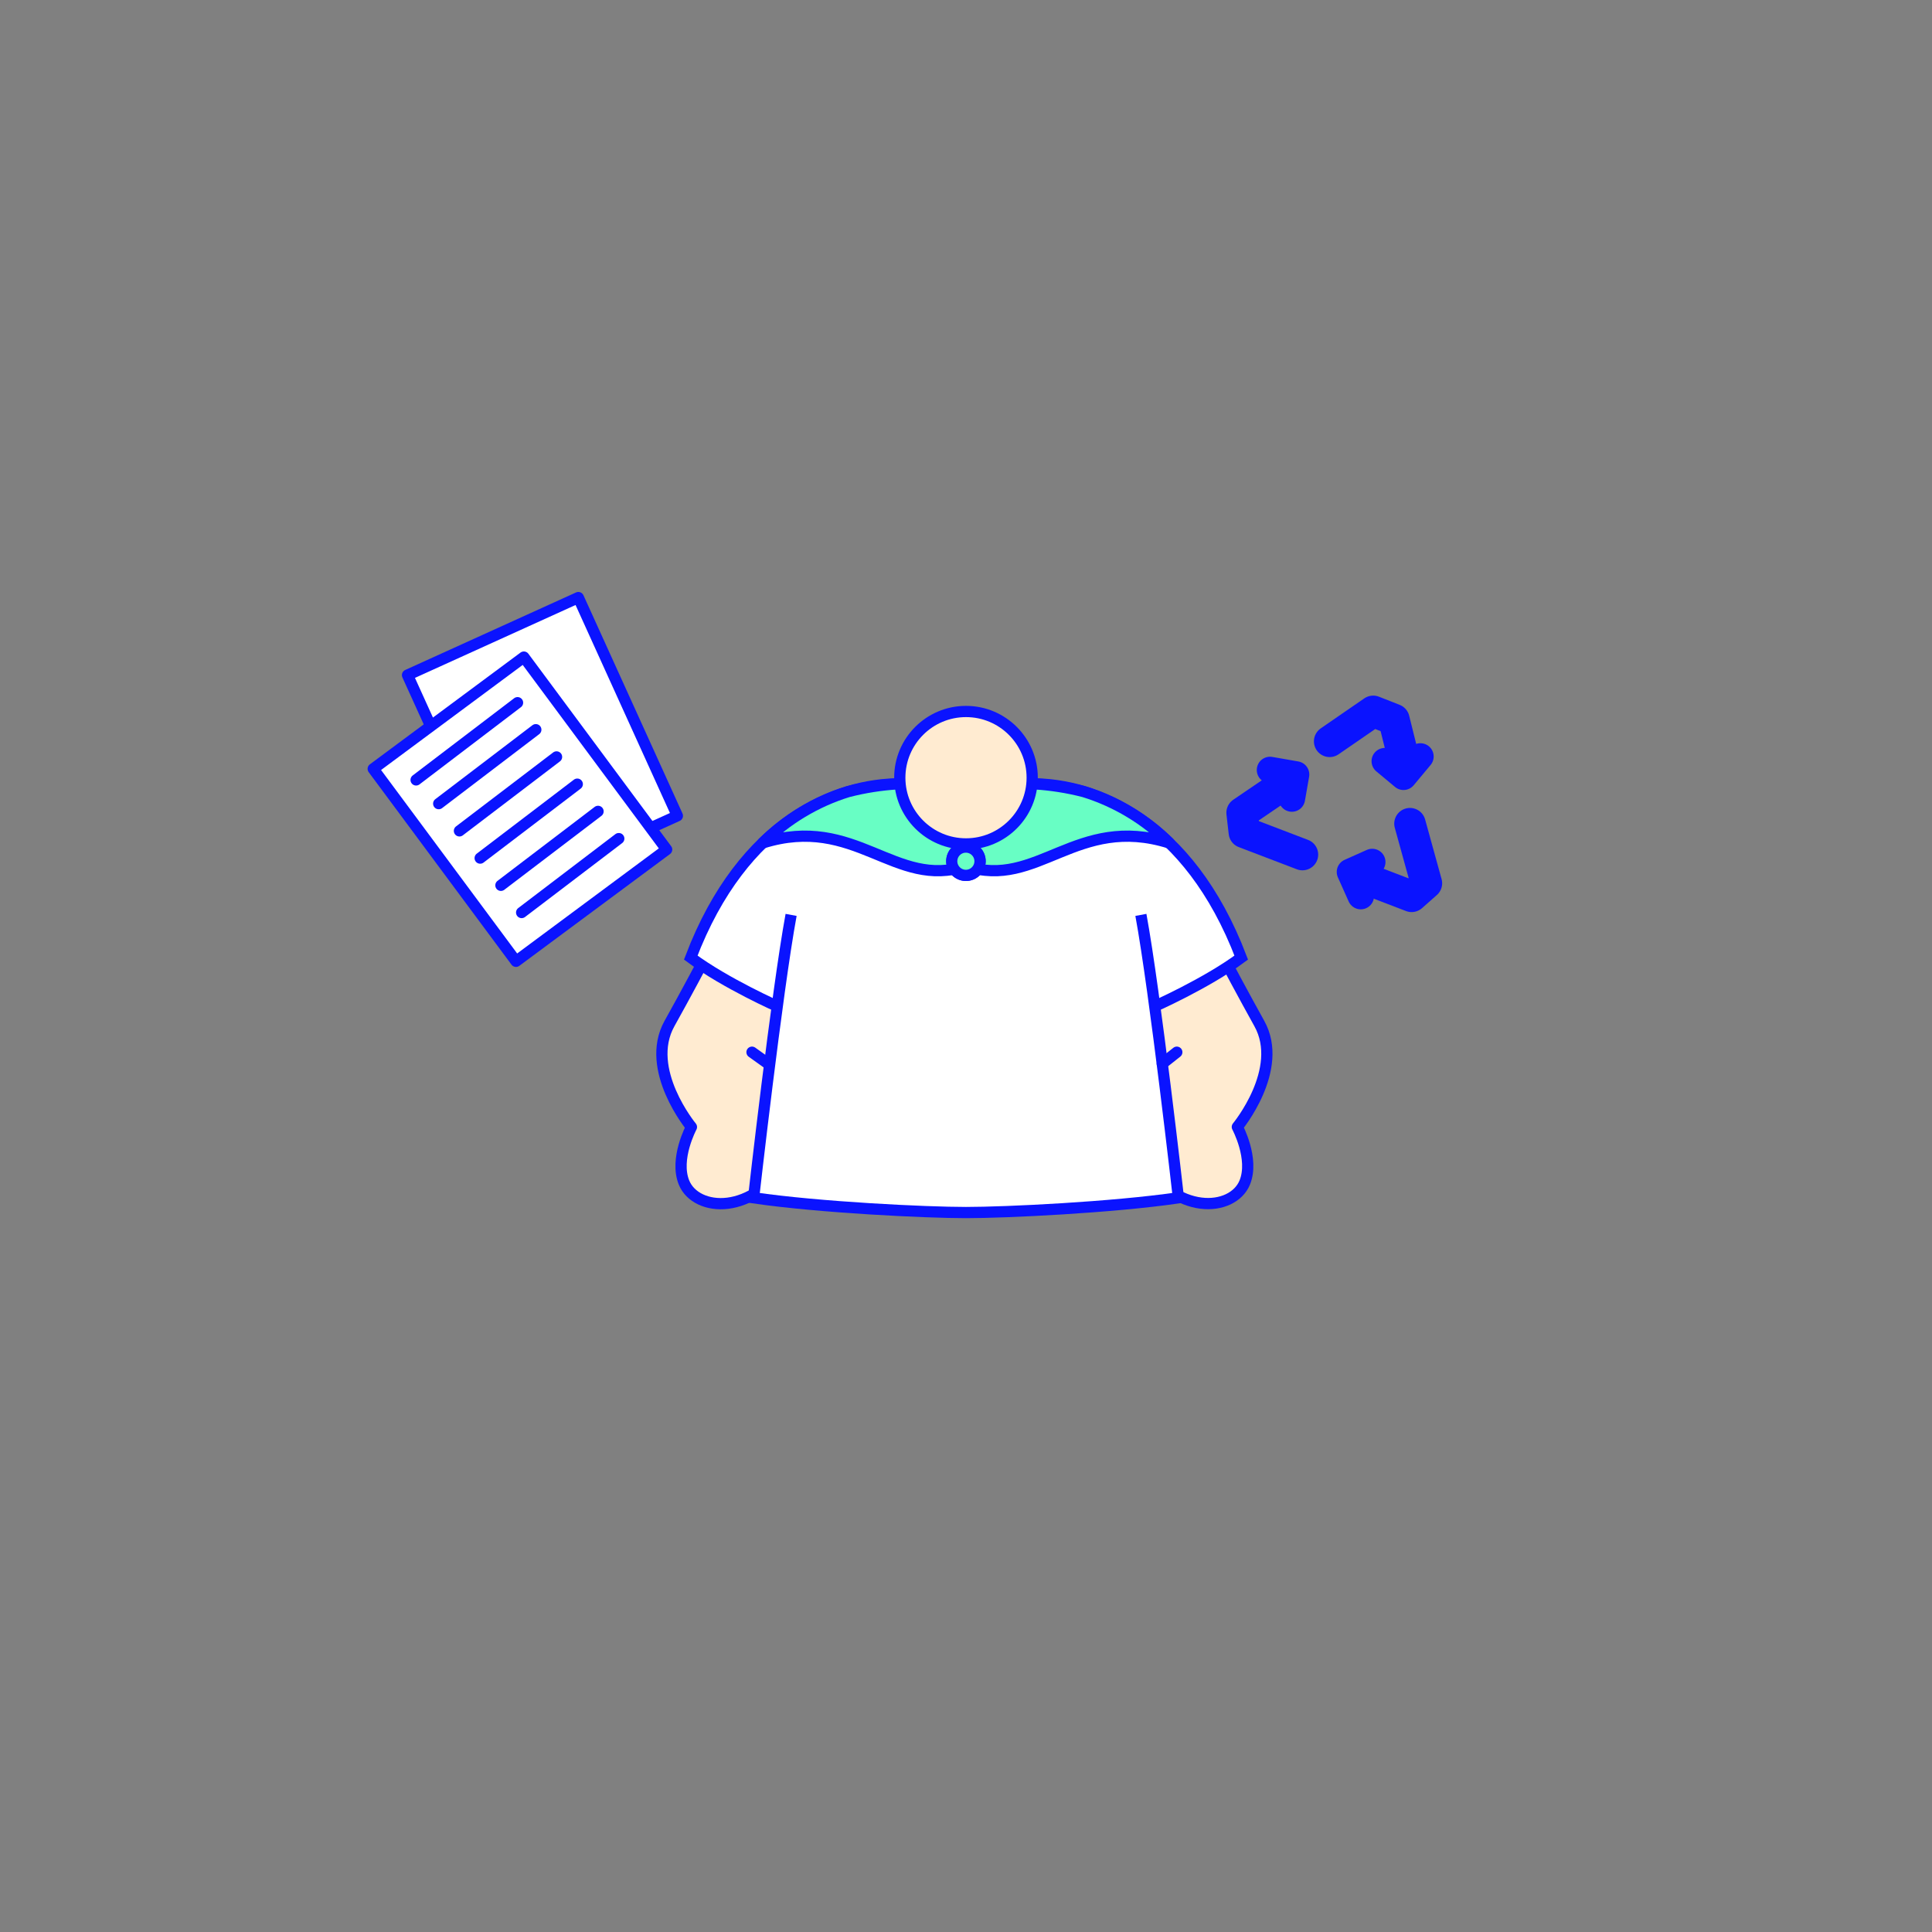<svg class="tree-image-resource" viewBox="0 0 860 860" fill="none" xmlns="http://www.w3.org/2000/svg">
<rect x="0" y="0" width="860" height="860" fill="#808080" stroke="none"/>
<g clip-path="url(#clip0_203_3512)">
<path d="M510.329 468.37L493.199 413L531.379 400.9C531.379 400.9 546.599 430.5 560.559 455.59C571.959 476.06 550.779 501.64 550.779 501.64C550.779 501.64 558.399 515.81 554.089 526.37C548.759 539.42 523.009 541.54 507.349 515.18" fill="#FFEBD1"/>
<path d="M510.329 468.37L493.199 413L531.379 400.9C531.379 400.9 546.599 430.5 560.559 455.59C571.959 476.06 550.779 501.64 550.779 501.64C550.779 501.64 558.399 515.81 554.089 526.37C548.759 539.42 523.009 541.54 507.349 515.18" stroke="#0A13FF" stroke-width="5" stroke-linecap="round" stroke-linejoin="round"/>
<path d="M345.641 479.91L365.381 413L327.201 400.9C327.201 400.9 312.001 430.54 298.001 455.63C286.601 476.1 307.781 501.68 307.781 501.68C307.781 501.68 300.171 515.85 304.481 526.41C309.801 539.46 335.551 541.58 351.211 515.22" fill="#FFEBD1"/>
<path d="M345.641 479.91L365.381 413L327.201 400.9C327.201 400.9 312.001 430.54 298.001 455.63C286.601 476.1 307.781 501.68 307.781 501.68C307.781 501.68 300.171 515.85 304.481 526.41C309.801 539.46 335.551 541.58 351.211 515.22" stroke="#0A13FF" stroke-width="5" stroke-linecap="round" stroke-linejoin="round"/>
<path d="M430 375.64L346.92 448.35C346.92 448.35 323.16 437.9 307.48 426.26C330.88 364.79 373.06 348.94 400.15 348.94H427" fill="white"/>
<path d="M430 375.64L346.92 448.35C346.92 448.35 323.16 437.9 307.48 426.26C330.88 364.79 373.06 348.94 400.15 348.94H427" stroke="#0A13FF" stroke-width="5" stroke-miterlimit="10"/>
<path d="M430 375.64L513.08 448.35C513.08 448.35 536.84 437.9 552.52 426.26C529.12 364.79 486.94 348.94 459.85 348.94H433" fill="white"/>
<path d="M430 375.64L513.08 448.35C513.08 448.35 536.84 437.9 552.52 426.26C529.12 364.79 486.94 348.94 459.85 348.94H433" stroke="#0A13FF" stroke-width="5" stroke-miterlimit="10"/>
<path d="M503.769 390.84C496.429 372.78 486.459 354.73 429.999 354.73C373.539 354.73 363.569 372.73 356.229 390.84C343.929 421.06 335.449 533.65 335.449 533.65C365.039 537.94 400.679 539.89 429.999 539.75C459.319 539.89 494.999 537.94 524.549 533.65C524.549 533.65 516.069 421.06 503.769 390.84Z" fill="white"/>
<path d="M507.849 407.25C514.189 441.59 524.549 533.19 524.549 533.19C494.959 537.48 447.909 539.75 429.999 539.75C412.089 539.75 364.999 537.48 335.449 533.19C335.449 533.19 345.809 441.59 352.149 407.25" fill="white"/>
<path d="M507.849 407.25C514.189 441.59 524.549 533.19 524.549 533.19C494.959 537.48 447.909 539.75 429.999 539.75C412.089 539.75 364.999 537.48 335.449 533.19C335.449 533.19 345.809 441.59 352.149 407.25" stroke="#0A13FF" stroke-width="5" stroke-miterlimit="10"/>
<path d="M377.5 352.39C363.175 356.824 350.137 364.661 339.5 375.23C380.91 362.23 398.26 396.08 430.01 385.5V377.9L413.65 348.9H399.65C392.172 349.352 384.755 350.52 377.5 352.39Z" fill="#68FEC4" stroke="#0A13FF" stroke-width="5" stroke-linecap="round" stroke-linejoin="round"/>
<path d="M482.5 352.39C496.825 356.824 509.863 364.661 520.5 375.23C479.09 362.23 461.74 396.08 429.99 385.5V377.9L446.35 348.9H460.35C467.828 349.352 475.246 350.52 482.5 352.39Z" fill="#68FEC4" stroke="#0A13FF" stroke-width="5" stroke-linecap="round" stroke-linejoin="round"/>
<path d="M429.999 375.65C446.275 375.65 459.469 362.456 459.469 346.18C459.469 329.904 446.275 316.71 429.999 316.71C413.723 316.71 400.529 329.904 400.529 346.18C400.529 362.456 413.723 375.65 429.999 375.65Z" fill="#FFEBD1" stroke="#0A13FF" stroke-width="5" stroke-miterlimit="10"/>
<path d="M429.999 389.66C433.479 389.66 436.299 386.839 436.299 383.36C436.299 379.881 433.479 377.06 429.999 377.06C426.52 377.06 423.699 379.881 423.699 383.36C423.699 386.839 426.52 389.66 429.999 389.66Z" fill="#68FEC4" stroke="#0A13FF" stroke-width="5" stroke-miterlimit="10"/>
<path d="M429.941 389.66C433.42 389.66 436.241 386.839 436.241 383.36C436.241 379.881 433.42 377.06 429.941 377.06C426.461 377.06 423.641 379.881 423.641 383.36C423.641 386.839 426.461 389.66 429.941 389.66Z" fill="#68FEC4" stroke="#0A13FF" stroke-width="5" stroke-miterlimit="10"/>
<path d="M341.92 473.5L334.74 468.37" stroke="#0A13FF" stroke-width="5" stroke-linecap="round" stroke-linejoin="round"/>
<path d="M517.369 473.5L523.839 468.37" stroke="#0A13FF" stroke-width="5" stroke-linecap="round" stroke-linejoin="round"/>
<path d="M257.438 266.001L181.402 300.509L225.489 397.653L301.525 363.145L257.438 266.001Z" fill="white" stroke="#0A13FF" stroke-width="5" stroke-linecap="round" stroke-linejoin="round"/>
<path d="M233.192 292.489L166.131 342.238L229.691 427.916L296.753 378.166L233.192 292.489Z" fill="white" stroke="#0A13FF" stroke-width="5" stroke-linecap="round" stroke-linejoin="round"/>
<path d="M185.221 347.17L230.381 312.79" stroke="#0A13FF" stroke-width="5" stroke-linecap="round" stroke-linejoin="round"/>
<path d="M195.279 357.73L238.509 324.81" stroke="#0A13FF" stroke-width="5" stroke-linecap="round" stroke-linejoin="round"/>
<path d="M204.51 369.85L247.74 336.93" stroke="#0A13FF" stroke-width="5" stroke-linecap="round" stroke-linejoin="round"/>
<path d="M213.74 381.97L256.97 349.05" stroke="#0A13FF" stroke-width="5" stroke-linecap="round" stroke-linejoin="round"/>
<path d="M222.971 394.09L266.211 361.17" stroke="#0A13FF" stroke-width="5" stroke-linecap="round" stroke-linejoin="round"/>
<path d="M232.199 406.2L275.439 373.29" stroke="#0A13FF" stroke-width="5" stroke-linecap="round" stroke-linejoin="round"/>
<path d="M574.63 347L552.9 361.78L553.9 370.53L579.77 380.41" stroke="#0A13FF" stroke-width="14" stroke-linecap="round" stroke-linejoin="round"/>
<path d="M603.801 389.59L628.361 399L634.951 393.17L627.621 366.64" stroke="#0A13FF" stroke-width="14" stroke-linecap="round" stroke-linejoin="round"/>
<path d="M623.909 334.07L620.479 320.27L611.259 316.64L591.869 330" stroke="#0A13FF" stroke-width="14" stroke-linecap="round" stroke-linejoin="round"/>
<path d="M610.82 383.72L600.93 388.14L605.73 398.87" fill="white"/>
<path d="M610.82 383.72L600.93 388.14L605.73 398.87" stroke="#0A13FF" stroke-width="11.81" stroke-linecap="round" stroke-linejoin="round"/>
<path d="M575.05 355.44L576.91 344.77L565.34 342.75" fill="white"/>
<path d="M575.05 355.44L576.91 344.77L565.34 342.75" stroke="#0A13FF" stroke-width="11.81" stroke-linecap="round" stroke-linejoin="round"/>
<path d="M616.43 338.83L624.75 345.76L632.27 336.74" fill="white"/>
<path d="M616.43 338.83L624.75 345.76L632.27 336.74" stroke="#0A13FF" stroke-width="11.81" stroke-linecap="round" stroke-linejoin="round"/>
</g>
<defs>
<clipPath id="clip0_203_3512">
<rect width="100%" height="100%" fill="white"/>
</clipPath>
</defs>
</svg>
